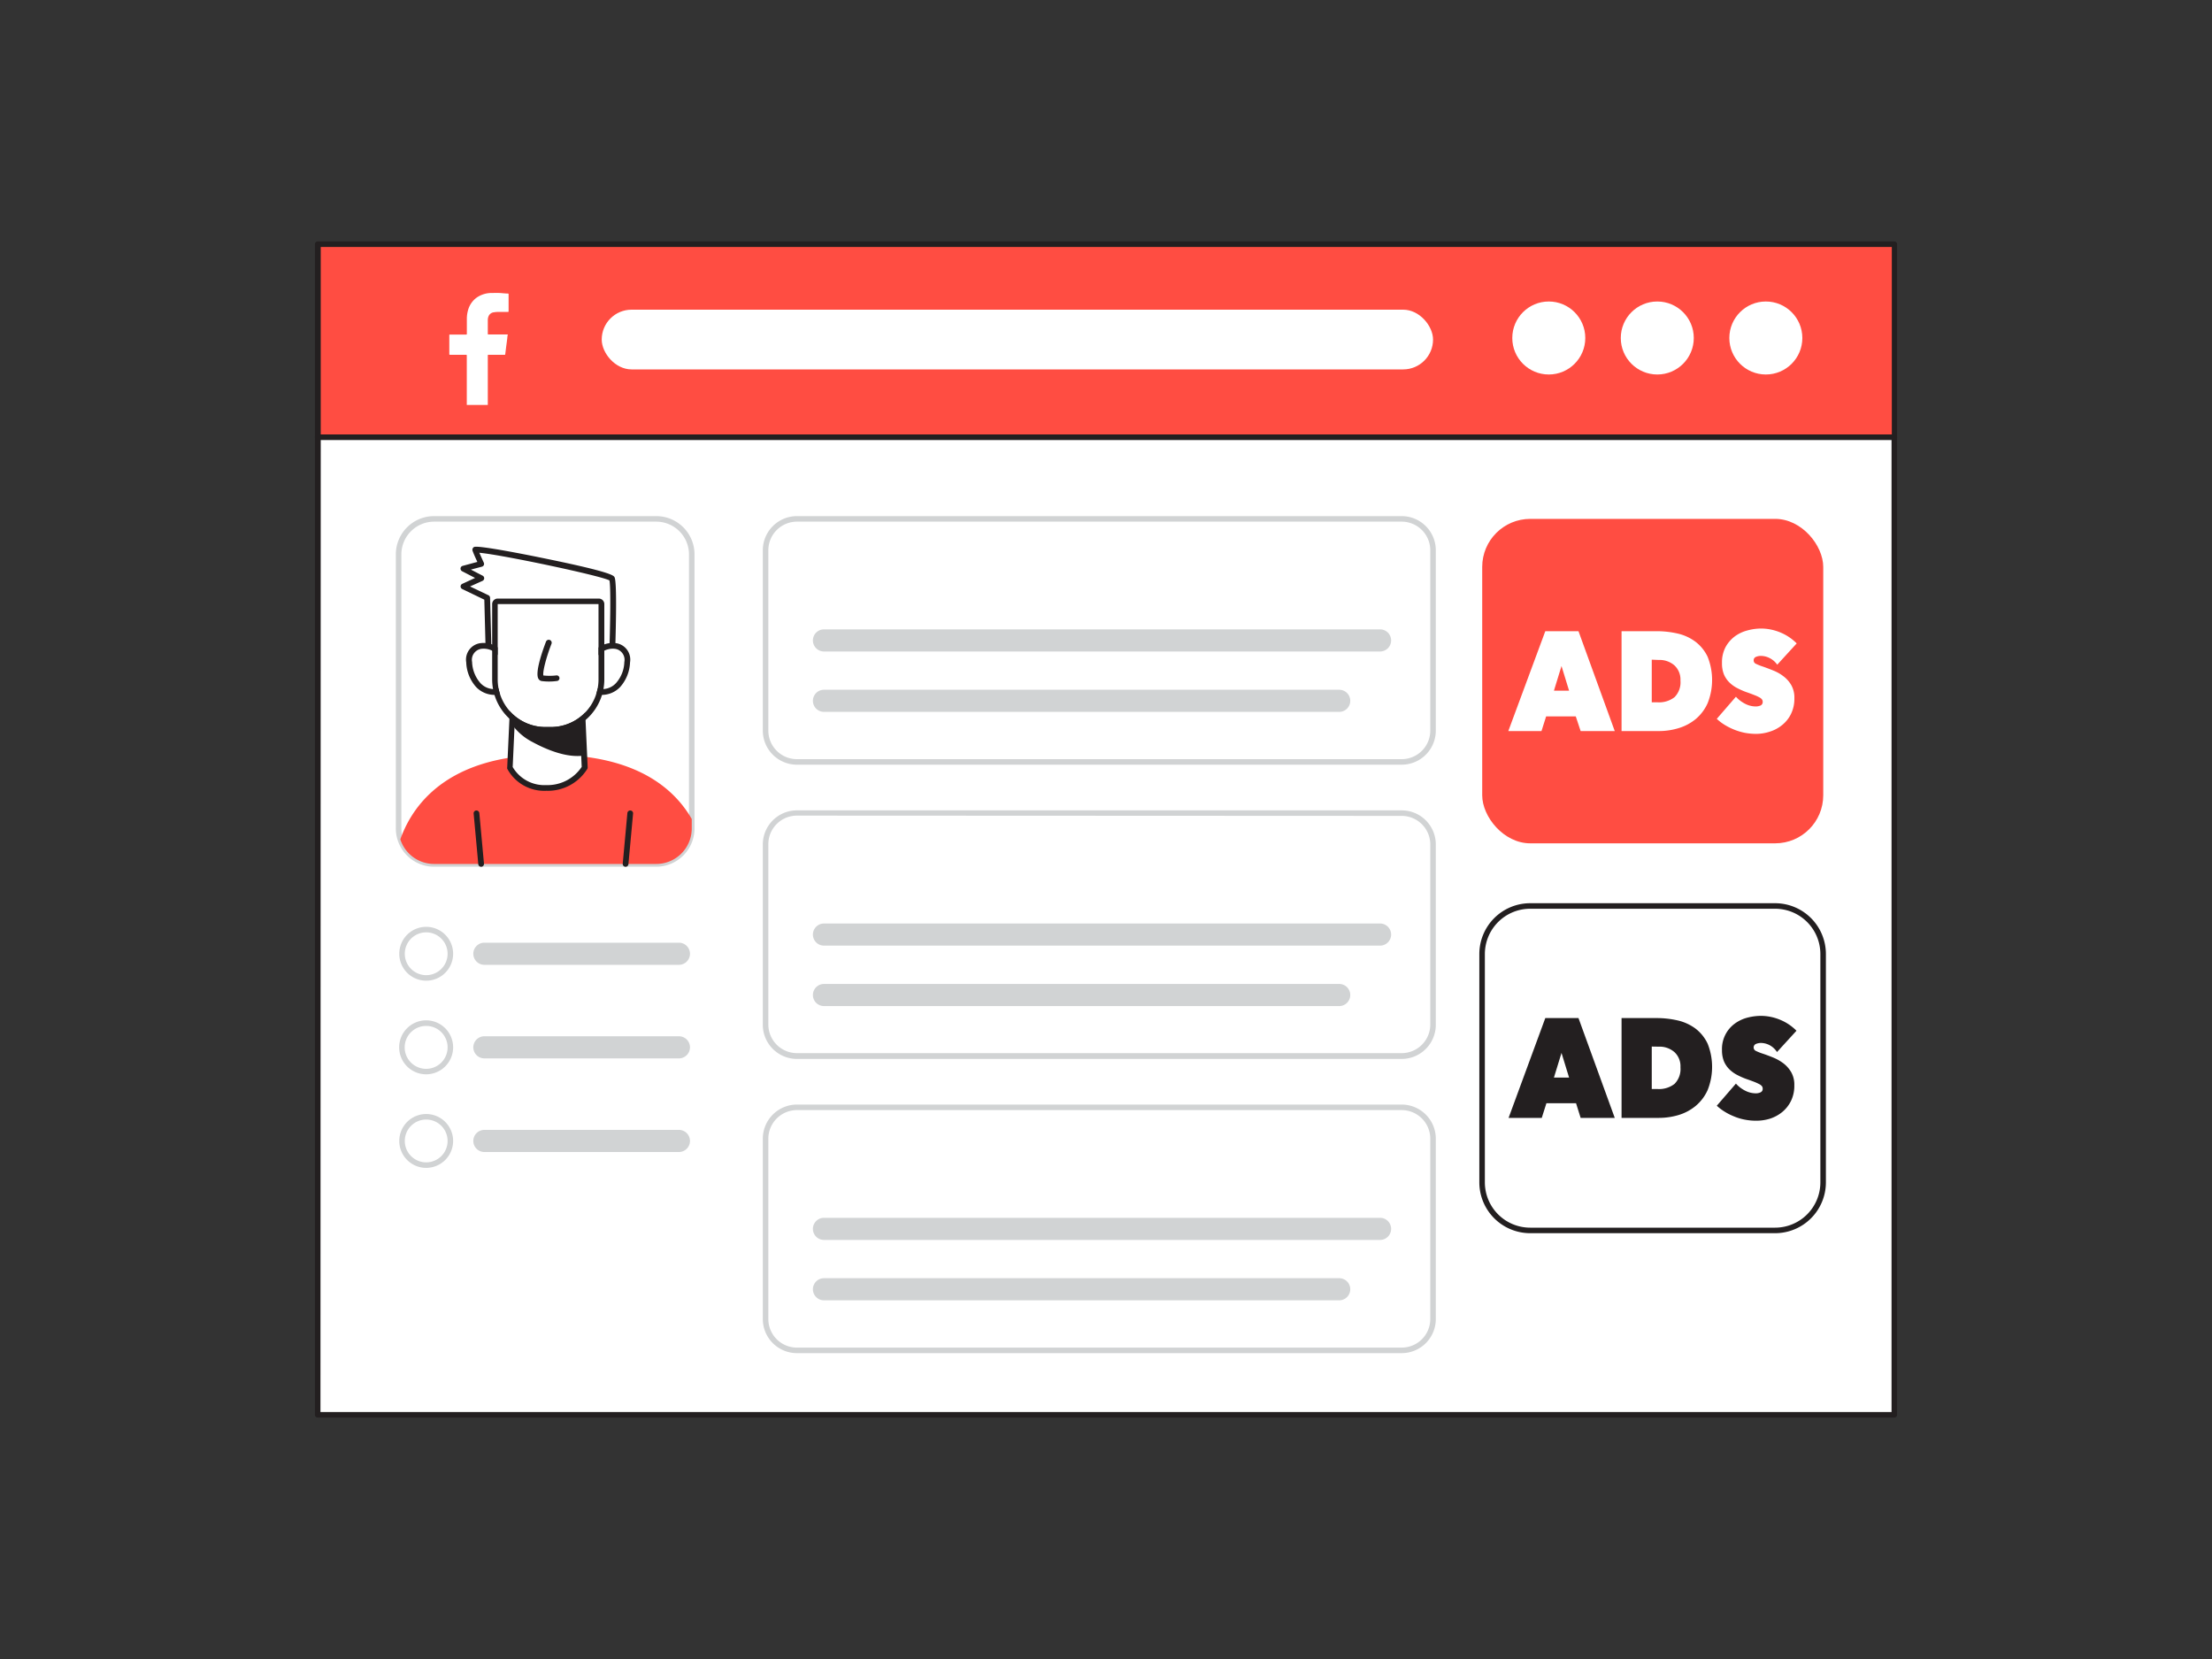 <svg xmlns="http://www.w3.org/2000/svg" viewBox="0 0 400 300"><rect x="0" y="0" width="400" height="300" fill="#333333" stroke="none"/><g id="_189_facebook_ad_flatline" data-name="#189_facebook_ad_flatline"><rect x="57.45" y="44.16" width="285.09" height="34.92" fill="#ff4d42"/><path d="M342.55,79.57H57.45a.5.5,0,0,1-.5-.5V44.16a.5.5,0,0,1,.5-.5h285.1a.5.5,0,0,1,.5.5V79.07A.5.5,0,0,1,342.55,79.57ZM58,78.57h284.1V44.66H58Z" fill="#231f20"/><rect x="57.45" y="79.07" width="285.09" height="176.77" fill="#fff"/><path d="M342.55,256.34H57.45a.5.5,0,0,1-.5-.5V79.07a.51.51,0,0,1,.5-.5h285.1a.51.51,0,0,1,.5.5V255.84A.5.5,0,0,1,342.55,256.34Zm-284.6-1h284.1V79.57H58Z" fill="#231f20"/><path d="M81.4,64.16h2.85c.12,0,.16,0,.16.16v8.91h3.8V64.31c0-.12,0-.15.15-.15h2.83c.13,0,.17,0,.18-.15l.18-1.45c.07-.49.13-1,.19-1.46,0-.2.05-.4.08-.62H88.38c-.17,0-.17,0-.17-.17,0-.82,0-1.65,0-2.48a1.8,1.8,0,0,1,.14-.65,1.17,1.17,0,0,1,1-.71,3.55,3.55,0,0,1,.56-.06h1.89c.13,0,.17,0,.17-.16q0-1.5,0-3c0-.11,0-.17-.16-.17-.5,0-1-.08-1.49-.1s-1,0-1.48,0a4.72,4.72,0,0,0-2.73.9,4.18,4.18,0,0,0-1.49,2.27,5.81,5.81,0,0,0-.2,1.49v2.7c0,.13,0,.16-.16.16H81.42c-.17,0-.17,0-.17.16V64C81.25,64.13,81.28,64.16,81.4,64.16Z" fill="#fff"/><rect x="108.81" y="56" width="150.33" height="10.8" rx="5.4" fill="#fff"/><circle cx="280.07" cy="61.12" r="6.6" fill="#fff"/><circle cx="299.69" cy="61.12" r="6.6" fill="#fff"/><circle cx="319.32" cy="61.12" r="6.6" fill="#fff"/><path d="M253.47,138.28H144.11a6.17,6.17,0,0,1-6.17-6.16V99.5a6.18,6.18,0,0,1,6.17-6.17H253.47a6.18,6.18,0,0,1,6.17,6.17v32.62A6.17,6.17,0,0,1,253.47,138.28ZM144.11,94.33a5.18,5.18,0,0,0-5.17,5.17v32.62a5.17,5.17,0,0,0,5.17,5.16H253.47a5.17,5.17,0,0,0,5.17-5.16V99.5a5.18,5.18,0,0,0-5.17-5.17Z" fill="#d1d3d4"/><path d="M249.56,117.81H149a2,2,0,1,1,0-4H249.56a2,2,0,0,1,0,4Z" fill="#d1d3d4"/><path d="M242.14,128.73H149a2,2,0,0,1,0-4h93.17a2,2,0,1,1,0,4Z" fill="#d1d3d4"/><path d="M253.47,191.49H144.11a6.18,6.18,0,0,1-6.17-6.17V152.7a6.17,6.17,0,0,1,6.17-6.16H253.47a6.17,6.17,0,0,1,6.17,6.16v32.62A6.18,6.18,0,0,1,253.47,191.49Zm-109.36-44a5.17,5.17,0,0,0-5.17,5.16v32.62a5.18,5.18,0,0,0,5.17,5.17H253.47a5.18,5.18,0,0,0,5.17-5.17V152.7a5.17,5.17,0,0,0-5.17-5.16Z" fill="#d1d3d4"/><path d="M249.56,171H149a2,2,0,0,1,0-4H249.56a2,2,0,0,1,0,4Z" fill="#d1d3d4"/><path d="M242.14,181.93H149a2,2,0,1,1,0-4h93.17a2,2,0,0,1,0,4Z" fill="#d1d3d4"/><path d="M253.47,244.69H144.11a6.17,6.17,0,0,1-6.17-6.16V205.91a6.18,6.18,0,0,1,6.17-6.17H253.47a6.18,6.18,0,0,1,6.17,6.17v32.62A6.17,6.17,0,0,1,253.47,244.69ZM144.11,200.74a5.18,5.18,0,0,0-5.17,5.17v32.62a5.17,5.17,0,0,0,5.17,5.16H253.47a5.17,5.17,0,0,0,5.17-5.16V205.91a5.18,5.18,0,0,0-5.17-5.17Z" fill="#d1d3d4"/><path d="M249.56,224.22H149a2,2,0,0,1,0-4H249.56a2,2,0,0,1,0,4Z" fill="#d1d3d4"/><path d="M242.14,235.14H149a2,2,0,0,1,0-4h93.17a2,2,0,0,1,0,4Z" fill="#d1d3d4"/><path d="M77.07,177.34a4.87,4.87,0,1,1,4.87-4.87A4.87,4.87,0,0,1,77.07,177.34Zm0-8.74a3.87,3.87,0,1,0,3.87,3.87A3.87,3.87,0,0,0,77.07,168.6Z" fill="#d1d3d4"/><path d="M122.77,174.47H87.59a2,2,0,0,1,0-4h35.18a2,2,0,1,1,0,4Z" fill="#d1d3d4"/><path d="M77.07,194.27a4.88,4.88,0,1,1,4.87-4.88A4.88,4.88,0,0,1,77.07,194.27Zm0-8.75a3.88,3.88,0,1,0,3.87,3.87A3.87,3.87,0,0,0,77.07,185.52Z" fill="#d1d3d4"/><path d="M122.77,191.39H87.59a2,2,0,0,1,0-4h35.18a2,2,0,0,1,0,4Z" fill="#d1d3d4"/><path d="M77.07,211.19a4.87,4.87,0,1,1,4.87-4.87A4.88,4.88,0,0,1,77.07,211.19Zm0-8.74a3.87,3.87,0,1,0,3.87,3.87A3.87,3.87,0,0,0,77.07,202.45Z" fill="#d1d3d4"/><path d="M122.77,208.32H87.59a2,2,0,1,1,0-4h35.18a2,2,0,0,1,0,4Z" fill="#d1d3d4"/><rect x="268.03" y="93.83" width="61.67" height="58.67" rx="8.69" fill="#ff4d42"/><rect x="268.03" y="163.79" width="61.67" height="58.67" rx="8.69" fill="#fff"/><path d="M321,223h-44.3a9.2,9.2,0,0,1-9.19-9.18v-41.3a9.2,9.2,0,0,1,9.19-9.19H321a9.19,9.19,0,0,1,9.18,9.19v41.3A9.19,9.19,0,0,1,321,223Zm-44.3-58.67a8.2,8.2,0,0,0-8.19,8.19v41.3a8.2,8.2,0,0,0,8.19,8.18H321a8.19,8.19,0,0,0,8.18-8.18v-41.3a8.19,8.19,0,0,0-8.18-8.19Z" fill="#231f20"/><path d="M279.44,114.14h6L292,132.2h-6.17l-.88-2.65h-5.36l-.84,2.65h-6Zm2.93,6.3L281,124.9h2.74Z" fill="#fff"/><path d="M293.23,132.2V114.14h6.29a17,17,0,0,1,3.83.42,8.56,8.56,0,0,1,3.21,1.46,7.39,7.39,0,0,1,2.23,2.74,11.32,11.32,0,0,1,0,8.41,8.05,8.05,0,0,1-2.14,2.85,8.82,8.82,0,0,1-3.07,1.64,12.16,12.16,0,0,1-3.62.54Zm5.46-12.91V127h1.05a4.54,4.54,0,0,0,3.07-.93,3.81,3.81,0,0,0,1.07-3,3.51,3.51,0,0,0-1.07-2.73,4.09,4.09,0,0,0-2.86-1Z" fill="#fff"/><path d="M317.54,132.71a11.24,11.24,0,0,1-2-.19,11,11,0,0,1-1.9-.56,11.62,11.62,0,0,1-1.73-.86,8.63,8.63,0,0,1-1.46-1.11l3.46-4a5.63,5.63,0,0,0,1.58,1.23,4.2,4.2,0,0,0,2,.53,2.21,2.21,0,0,0,.87-.17.68.68,0,0,0,.39-.67.69.69,0,0,0-.13-.43,1.32,1.32,0,0,0-.46-.37,6.42,6.42,0,0,0-.92-.42c-.39-.16-.88-.34-1.46-.54a12.9,12.9,0,0,1-1.65-.73,5.7,5.7,0,0,1-1.39-1,4.54,4.54,0,0,1-1-1.47,5.32,5.32,0,0,1-.35-2.06,5.87,5.87,0,0,1,.64-2.86,6,6,0,0,1,1.65-1.93A6.66,6.66,0,0,1,316,114a9.46,9.46,0,0,1,2.5-.34,9.14,9.14,0,0,1,3.4.69,8.92,8.92,0,0,1,3,2l-3.52,3.85A3.67,3.67,0,0,0,320,119a3.56,3.56,0,0,0-1.5-.39,2.23,2.23,0,0,0-1,.19.64.64,0,0,0-.38.62.65.65,0,0,0,.39.61,9.8,9.8,0,0,0,1.28.51c.6.21,1.24.45,1.9.72a7.53,7.53,0,0,1,1.85,1.06,5.32,5.32,0,0,1,1.39,1.59,4.57,4.57,0,0,1,.55,2.35,6.22,6.22,0,0,1-.61,2.84,5.87,5.87,0,0,1-1.59,2,6.6,6.6,0,0,1-2.23,1.2A8.09,8.09,0,0,1,317.54,132.71Z" fill="#fff"/><path d="M279.44,184.1h6L292,202.15h-6.17L285,199.5h-5.36l-.84,2.65h-6Zm2.93,6.3L281,194.86h2.74Z" fill="#231f20"/><path d="M293.23,202.15V184.1h6.29a17,17,0,0,1,3.83.42,8.71,8.71,0,0,1,3.21,1.45,7.42,7.42,0,0,1,2.23,2.75,11.32,11.32,0,0,1,0,8.41,8,8,0,0,1-2.14,2.84,8.84,8.84,0,0,1-3.07,1.65,12.48,12.48,0,0,1-3.62.53Zm5.46-12.9v7.68h1.05a4.54,4.54,0,0,0,3.07-.93,3.81,3.81,0,0,0,1.07-3,3.48,3.48,0,0,0-1.07-2.73,4.09,4.09,0,0,0-2.86-1Z" fill="#231f20"/><path d="M317.54,202.66a10.4,10.4,0,0,1-2-.19,9.45,9.45,0,0,1-1.9-.56,10.73,10.73,0,0,1-1.73-.86,9.14,9.14,0,0,1-1.46-1.1l3.46-4a5.63,5.63,0,0,0,1.58,1.23,4.31,4.31,0,0,0,2,.53,2.05,2.05,0,0,0,.87-.18.66.66,0,0,0,.39-.66.72.72,0,0,0-.13-.44,1.44,1.44,0,0,0-.46-.37,9.81,9.81,0,0,0-.92-.42c-.39-.15-.88-.33-1.46-.53a12.9,12.9,0,0,1-1.65-.73,5.74,5.74,0,0,1-1.39-1,4.54,4.54,0,0,1-1-1.47,5.27,5.27,0,0,1-.35-2,5.67,5.67,0,0,1,2.29-4.79,6.68,6.68,0,0,1,2.28-1.09,9.87,9.87,0,0,1,2.5-.33,9.14,9.14,0,0,1,3.4.69,8.92,8.92,0,0,1,3,2l-3.52,3.85A3.67,3.67,0,0,0,320,189a3.44,3.44,0,0,0-1.5-.4,2.38,2.38,0,0,0-1,.19.69.69,0,0,0,0,1.24,9.8,9.8,0,0,0,1.28.51c.6.2,1.24.44,1.9.71a8.23,8.23,0,0,1,1.85,1.06,5.48,5.48,0,0,1,1.39,1.6,4.55,4.55,0,0,1,.55,2.34,6.23,6.23,0,0,1-.61,2.85,6.06,6.06,0,0,1-1.59,2,6.77,6.77,0,0,1-2.23,1.2A8.39,8.39,0,0,1,317.54,202.66Z" fill="#231f20"/><path d="M118.67,156.73H78.5a6.9,6.9,0,0,1-6.58-4.79,6.64,6.64,0,0,1-.34-2.13V100.25a6.92,6.92,0,0,1,6.92-6.92h40.17a6.92,6.92,0,0,1,6.92,6.92v49.56A6.93,6.93,0,0,1,118.67,156.73ZM78.5,94.33a5.93,5.93,0,0,0-5.92,5.92v49.56a5.83,5.83,0,0,0,.29,1.82,5.9,5.9,0,0,0,5.63,4.1h40.17a5.93,5.93,0,0,0,5.92-5.92V100.25a5.93,5.93,0,0,0-5.92-5.92Z" fill="#d1d3d4"/><path d="M125.09,148.1v1.71a6.42,6.42,0,0,1-6.42,6.42H78.5a6.42,6.42,0,0,1-6.11-4.45C74.3,146.39,79.28,139,92.27,137a46.69,46.69,0,0,1,7.23-.53,50.17,50.17,0,0,1,6.12.36C116.81,138.17,122.35,143.33,125.09,148.1Z" fill="#ff4d42"/><path d="M110.63,119.47s.5-13.8,0-14.8-25-5.83-24.74-5.2S87,102,87,102l-3.25.88L87,104.54,83.76,106l4.33,2.07.31,11.77Z" fill="#fff"/><path d="M88.4,120.4a.52.52,0,0,1-.52-.5l-.3-11.46-4-1.93a.52.52,0,0,1-.29-.47.51.51,0,0,1,.3-.46l2.32-1.07-2.36-1.22a.54.54,0,0,1-.27-.52.51.51,0,0,1,.38-.44l2.66-.72c-.28-.6-.7-1.53-.86-2a.56.56,0,0,1,.28-.7c.78-.35,10,1.5,12.8,2.08,12.14,2.48,12.44,3.1,12.59,3.4.52,1,.17,11.78.06,15a.53.53,0,0,1-.51.5l-22.23.41Zm22.23-.93h0ZM85,106.05l3.33,1.59a.52.52,0,0,1,.29.46l.3,11.26,21.23-.4c.22-6.18.31-12.94.06-14-1.58-.87-19.63-4.68-23.53-5,.34.77.8,1.78.81,1.8a.54.54,0,0,1,0,.43.53.53,0,0,1-.34.28l-2,.53,2.12,1.1a.52.52,0,0,1,0,.93Zm25.27-1Z" fill="#231f20"/><path d="M106.89,120c.6-3.76,6.83-4.68,6.52-.26a6.51,6.51,0,0,1-1.66,4.16,3.87,3.87,0,0,1-4.18,1" fill="#fff"/><path d="M108.87,125.66a3.71,3.71,0,0,1-1.51-.31.52.52,0,0,1-.26-.68.52.52,0,0,1,.68-.26,3.36,3.36,0,0,0,3.6-.87,6,6,0,0,0,1.52-3.83,2,2,0,0,0-1.74-2.39,3.5,3.5,0,0,0-3.76,2.76.53.53,0,0,1-.59.43.51.51,0,0,1-.43-.6,4.5,4.5,0,0,1,4.89-3.62,3,3,0,0,1,2.66,3.49,7.09,7.09,0,0,1-1.81,4.48A4.6,4.6,0,0,1,108.87,125.66Z" fill="#231f20"/><path d="M91.35,120c-.6-3.76-6.83-4.68-6.52-.26a6.51,6.51,0,0,0,1.66,4.16,3.88,3.88,0,0,0,4.18,1" fill="#fff"/><path d="M89.37,125.66a4.62,4.62,0,0,1-3.25-1.4,7.05,7.05,0,0,1-1.81-4.48A3,3,0,0,1,87,116.29a4.5,4.5,0,0,1,4.89,3.62.51.51,0,0,1-.42.6.53.53,0,0,1-.6-.43,3.49,3.49,0,0,0-3.75-2.76,2,2,0,0,0-1.75,2.39,6.09,6.09,0,0,0,1.52,3.83,3.36,3.36,0,0,0,3.6.87.51.51,0,1,1,.42.94A3.68,3.68,0,0,1,89.37,125.66Z" fill="#231f20"/><path d="M92.18,138.76a7.16,7.16,0,0,0,6.61,3.68,7.93,7.93,0,0,0,6.92-3.68l-.66-14.43H92.84Z" fill="#fff"/><path d="M98.79,143a7.59,7.59,0,0,1-7.07-4,.52.52,0,0,1,0-.24l.66-14.43a.52.52,0,0,1,.51-.5h12.21a.53.53,0,0,1,.52.5l.65,14.43a.45.45,0,0,1-.06.27A8.4,8.4,0,0,1,98.79,143Zm-6.08-4.3a6.64,6.64,0,0,0,6.08,3.27,7.42,7.42,0,0,0,6.4-3.29l-.63-13.78H93.34Z" fill="#231f20"/><path d="M92.84,130.51a10,10,0,0,0,3.69,3.23c2.42,1.34,6,2.84,9,2.39L105,130a27.48,27.48,0,0,1-6.48,0A18.12,18.12,0,0,1,93,129C92.66,128.86,92.47,129.92,92.84,130.51Z" fill="#231f20"/><path d="M104.39,136.71c-3,0-6.29-1.54-8.1-2.53a10.35,10.35,0,0,1-3.87-3.41,2,2,0,0,1,0-2.05.61.61,0,0,1,.74-.18,18.58,18.58,0,0,0,5.43,1,27.17,27.17,0,0,0,6.36,0,.52.52,0,0,1,.38.1.56.56,0,0,1,.19.35l.48,6.11a.5.5,0,0,1-.42.53A7.84,7.84,0,0,1,104.39,136.71ZM93.13,129.6a1.19,1.19,0,0,0,.13.64h0a9.45,9.45,0,0,0,3.51,3.06c1.49.83,5.15,2.64,8.2,2.4l-.41-5.11a28.51,28.51,0,0,1-6.06,0A20.63,20.63,0,0,1,93.13,129.6Zm-.37-.15h0Z" fill="#231f20"/><path d="M98.62,131.47h1a8.6,8.6,0,0,0,8.61-8.61V109.24H90v13.62A8.61,8.61,0,0,0,98.62,131.47Z" fill="#fff"/><path d="M108.23,109.24v13.62a8.6,8.6,0,0,1-8.61,8.61h-1A8.61,8.61,0,0,1,90,122.86V109.24h18.22m0-1H90a1,1,0,0,0-1,1v13.62a9.65,9.65,0,0,0,9.64,9.64h1a9.65,9.65,0,0,0,9.64-9.64V109.24a1,1,0,0,0-1-1Z" fill="#231f20"/><path d="M99.26,123.24a9.51,9.51,0,0,1-1.27-.08.81.81,0,0,1-.62-.41c-.67-1.11.73-5.06,1.36-6.71a.51.51,0,1,1,1,.37c-1,2.58-1.63,5.13-1.47,5.74a10.87,10.87,0,0,0,2.26,0,.51.51,0,1,1,.13,1A9.77,9.77,0,0,1,99.26,123.24Zm-1-1h0Z" fill="#231f20"/><path d="M87,156.74a.52.52,0,0,1-.51-.47l-.84-9.15a.51.51,0,0,1,.46-.56.53.53,0,0,1,.57.47l.84,9.15a.52.52,0,0,1-.47.56Z" fill="#231f20"/><path d="M113.08,156.74h0a.52.52,0,0,1-.47-.56l.84-9.15a.52.52,0,0,1,.56-.47.51.51,0,0,1,.47.56l-.84,9.15A.52.52,0,0,1,113.08,156.74Z" fill="#231f20"/></g></svg>